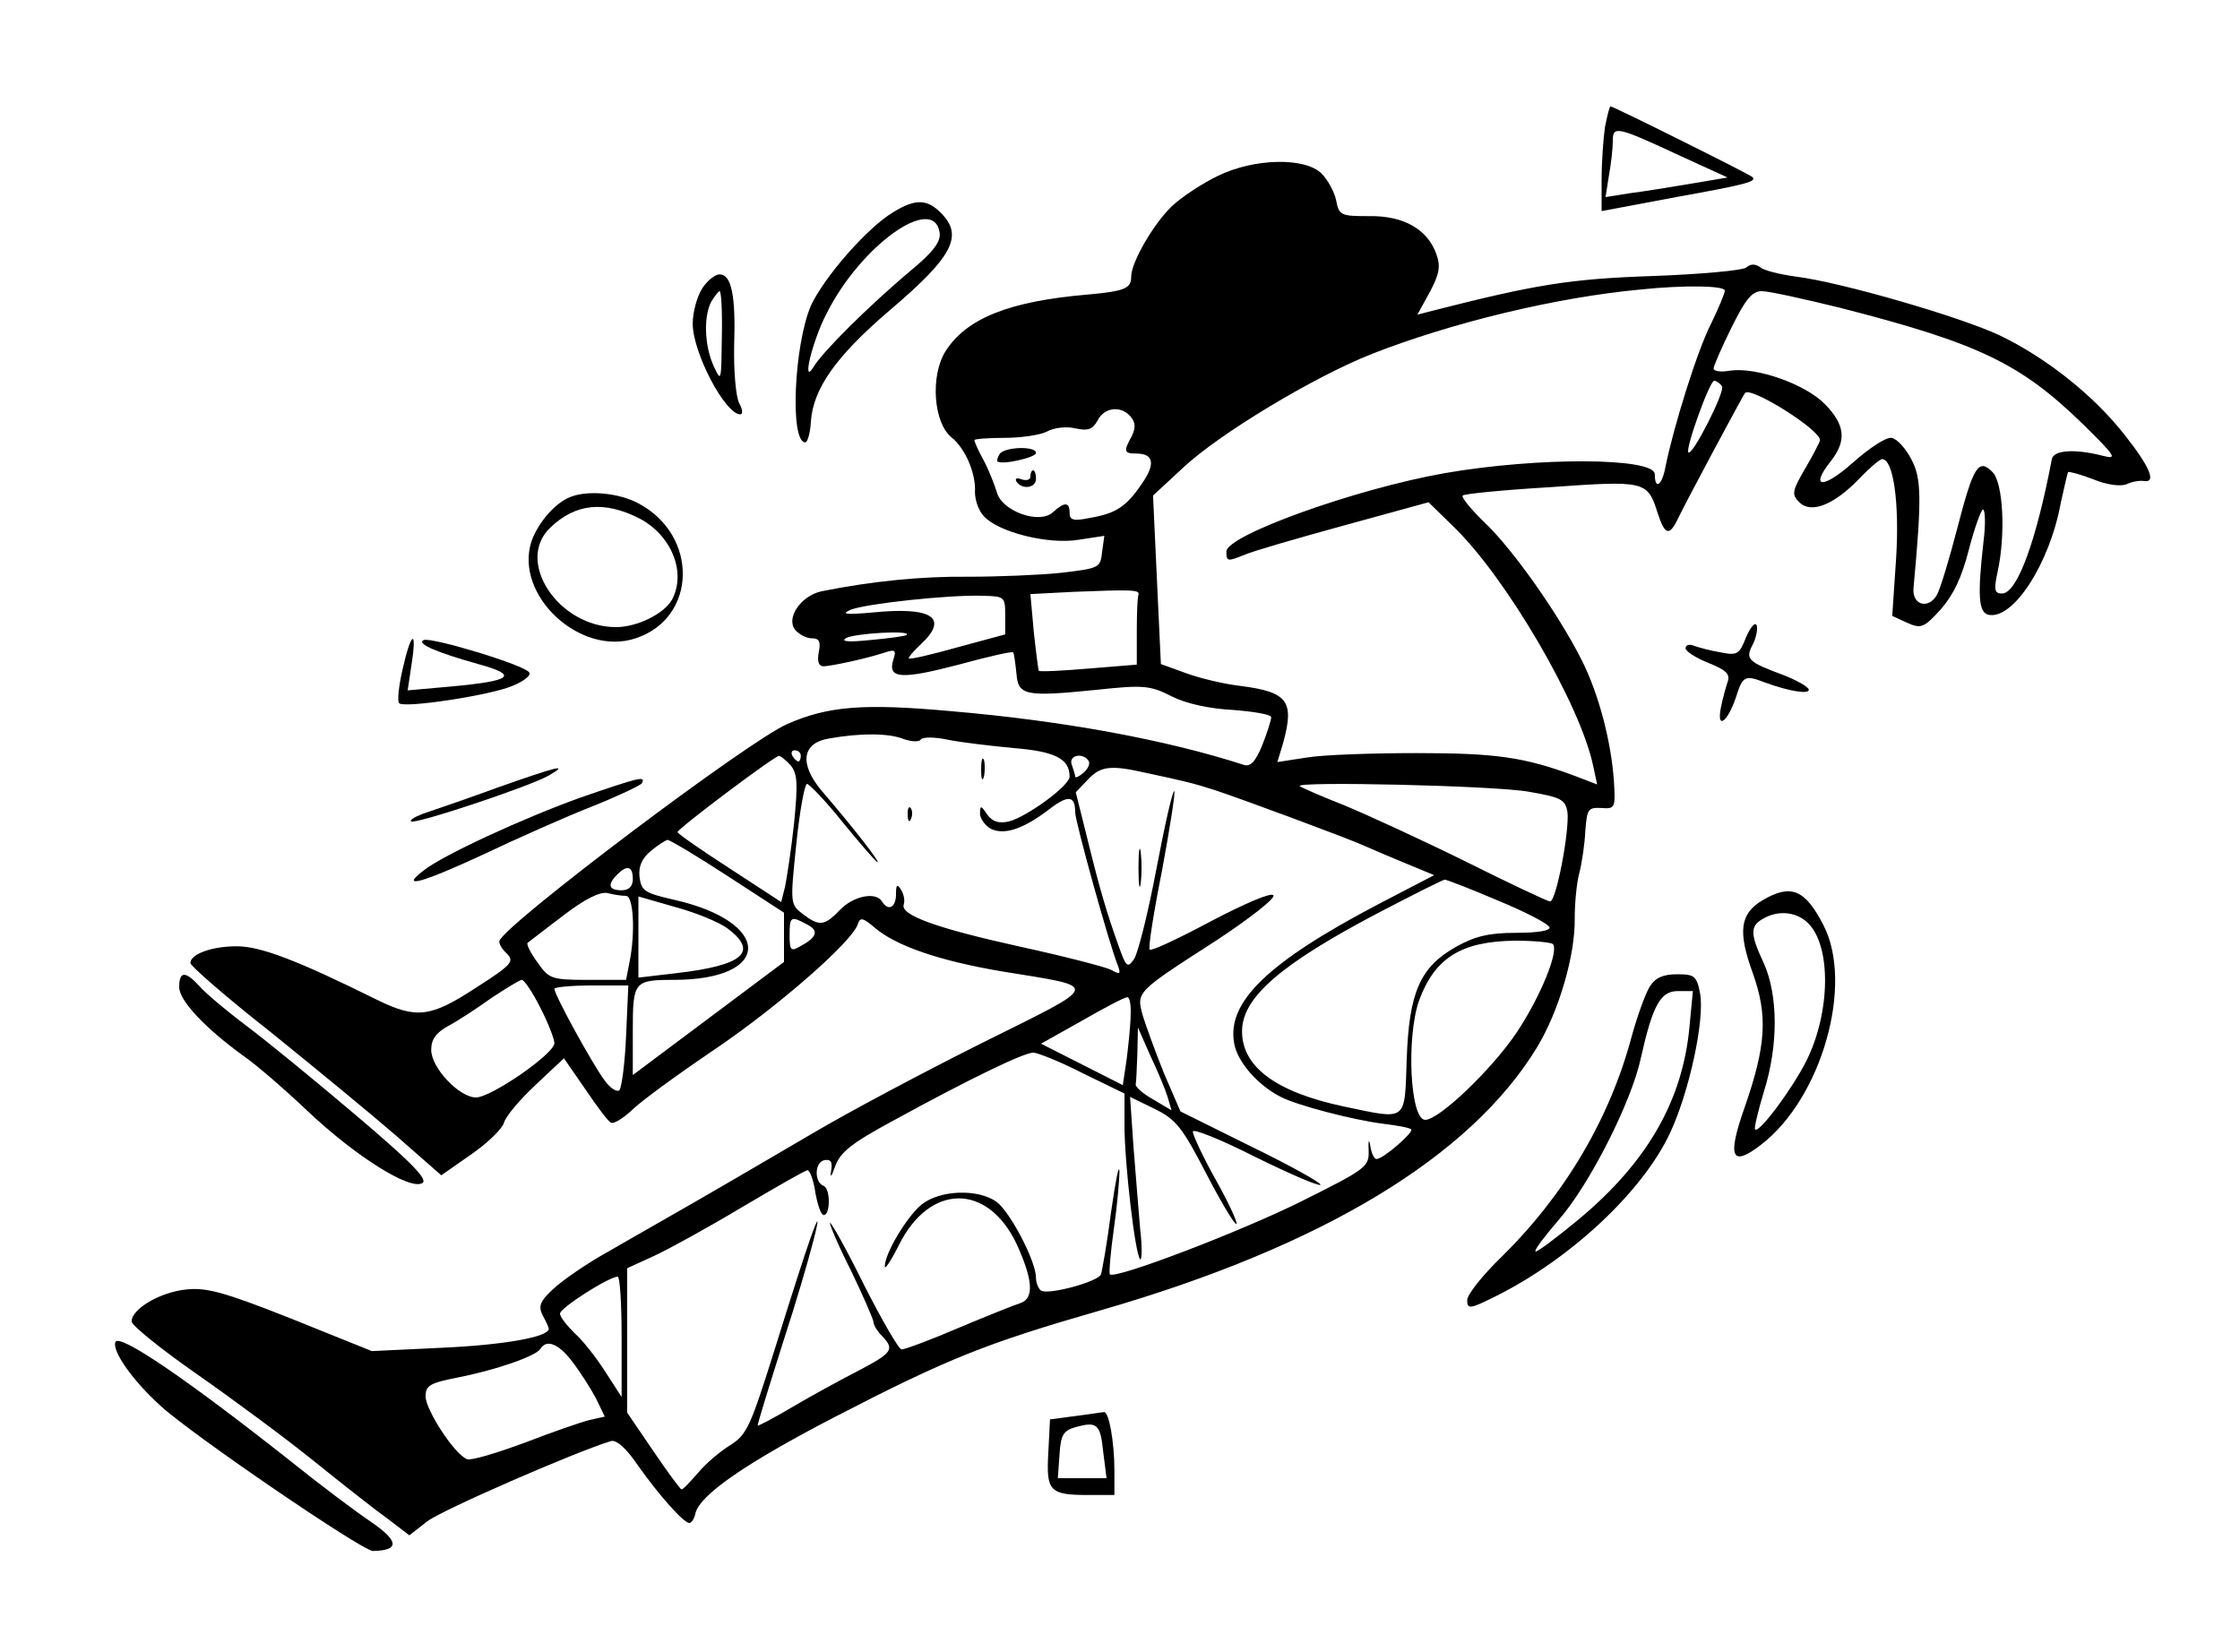 <?xml version="1.0" standalone="no"?>
<!DOCTYPE svg PUBLIC "-//W3C//DTD SVG 20010904//EN"
 "http://www.w3.org/TR/2001/REC-SVG-20010904/DTD/svg10.dtd">
<svg version="1.0" xmlns="http://www.w3.org/2000/svg"
 width="400pt" height="295pt" viewBox="0 0 400 295"
 preserveAspectRatio="xMidYMid meet">

<g transform="translate(0,295) scale(0.1,-0.1)"
fill="#000000" stroke="none">
<path d="M2866 2723 c-3 -21 -6 -63 -6 -94 l0 -56 133 25 c128 23 145 28 136
36 -5 5 -248 126 -253 126 -2 0 -6 -17 -10 -37z m138 -53 l81 -37 -65 -11
c-36 -6 -85 -14 -109 -17 l-44 -7 6 38 c4 22 7 49 7 62 0 28 6 27 124 -28z"/>
<path d="M2175 2636 c-27 -13 -64 -37 -82 -54 -32 -30 -73 -100 -73 -126 0
-21 -11 -26 -77 -32 -142 -12 -218 -43 -255 -102 -27 -44 -21 -127 11 -153 25
-20 44 -65 42 -98 0 -13 6 -33 16 -43 25 -28 114 -51 169 -42 l46 7 -4 -29
c-3 -28 -5 -29 -73 -37 -38 -4 -113 -7 -165 -7 -84 1 -173 -8 -263 -26 -37 -8
-64 -48 -47 -69 7 -8 20 -15 30 -15 13 0 16 -6 12 -25 -3 -17 0 -25 9 -25 16
1 73 13 107 24 21 7 23 5 17 -13 -10 -33 14 -35 117 -8 51 14 95 24 97 22 2
-2 4 -19 6 -37 3 -40 14 -43 143 -30 84 9 96 8 135 -12 26 -13 68 -22 110 -24
37 -3 67 -8 67 -13 0 -5 -7 -27 -16 -50 -12 -29 -21 -39 -33 -35 -139 45 -324
79 -524 96 -155 14 -218 9 -291 -23 -68 -29 -502 -356 -514 -387 -2 -4 4 -15
13 -23 14 -14 9 -20 -55 -61 -81 -53 -106 -56 -176 -22 -143 71 -209 96 -251
96 -45 0 -83 -14 -83 -30 0 -5 64 -61 143 -123 78 -63 179 -146 224 -185 l81
-71 53 37 c29 20 56 46 59 57 3 11 28 41 56 67 l51 48 38 -55 c21 -31 41 -58
46 -60 4 -3 21 7 37 22 16 16 82 64 147 108 114 77 248 194 257 225 4 12 9 11
29 -6 38 -33 116 -60 229 -79 177 -29 180 -20 -37 -128 -106 -53 -241 -125
-300 -160 -60 -35 -157 -92 -218 -127 -60 -34 -134 -77 -164 -94 -29 -17 -67
-43 -83 -58 -24 -22 -27 -31 -19 -47 6 -11 11 -22 11 -24 0 -15 -81 -29 -190
-34 l-126 -6 -144 58 c-121 48 -152 56 -188 52 -47 -5 -97 -35 -97 -57 0 -7
52 -49 115 -93 63 -44 158 -114 210 -156 52 -42 112 -89 133 -104 l38 -29 32
25 c26 20 262 123 327 143 10 4 28 -12 49 -43 39 -55 82 -103 92 -103 4 0 9 8
11 18 9 33 90 89 248 171 203 105 271 132 476 191 395 114 660 274 779 470 39
65 68 164 67 230 0 25 3 61 8 80 5 19 10 54 11 77 3 38 5 41 28 40 25 -2 26 0
23 48 -5 71 -27 156 -58 217 -42 83 -122 196 -172 244 -25 24 -43 46 -40 49 2
3 73 10 157 15 169 12 173 11 191 -46 13 -40 21 -42 36 -11 11 24 116 220 120
225 9 13 134 -65 134 -84 0 -3 -12 -26 -26 -50 -24 -41 -25 -47 -11 -61 21
-21 62 -5 108 43 18 19 36 34 40 34 20 0 31 -78 25 -176 l-7 -104 26 -12 c25
-11 30 -10 60 23 23 26 38 57 51 108 10 39 22 71 25 71 4 0 5 -26 1 -57 -11
-97 -9 -127 9 -131 44 -9 109 91 129 200 6 28 12 53 13 55 2 1 22 -4 45 -13
24 -10 48 -13 59 -9 10 5 24 7 31 6 23 -4 12 24 -33 81 -56 72 -141 139 -224
179 -70 33 -283 95 -364 105 -29 4 -58 11 -64 17 -9 6 -17 6 -25 -1 -7 -5 -83
-12 -168 -15 -146 -5 -208 -15 -392 -62 l-27 -7 22 40 c17 32 20 46 12 68 -16
45 -59 69 -120 68 -50 0 -54 1 -59 28 -3 15 -15 37 -26 48 -29 29 -119 28
-185 -4z m905 -205 c0 -5 -11 -31 -24 -58 -25 -48 -68 -187 -82 -257 -6 -33
-19 -42 -19 -13 0 30 -208 31 -375 2 -159 -28 -390 -111 -390 -140 0 -18 2
-18 32 -6 13 6 92 29 176 52 l153 42 45 -44 c94 -91 226 -317 249 -427 l7 -33
-39 15 c-91 34 -142 41 -283 41 -80 0 -168 -3 -197 -8 l-52 -8 10 33 c21 76 9
92 -76 103 -27 3 -70 13 -95 22 l-47 17 -7 150 -7 151 54 50 c64 60 233 162
337 203 143 56 329 101 480 115 77 8 150 7 150 -2z m207 -31 c246 -63 321 -99
432 -207 59 -58 63 -64 36 -57 -51 13 -88 10 -91 -6 -28 -147 -62 -240 -89
-240 -13 0 -15 6 -8 38 15 68 10 160 -9 179 -25 25 -34 11 -63 -101 -14 -54
-30 -107 -36 -118 -15 -27 -45 -19 -42 12 15 163 14 196 -4 230 -10 19 -25 36
-35 38 -9 2 -40 -18 -69 -44 -54 -48 -78 -46 -40 2 29 37 26 65 -10 102 -35
36 -123 67 -170 60 -16 -3 -29 -1 -29 4 0 4 14 37 32 73 25 51 37 65 54 65 13
0 76 -14 141 -30z m-212 -140 c6 -9 -53 -125 -60 -118 -6 6 38 128 46 128 4 0
11 -5 14 -10z m-1056 -54 c9 -11 9 -20 2 -35 -15 -27 -14 -31 8 -31 31 0 35
-18 10 -54 -28 -41 -46 -53 -93 -61 -29 -6 -36 -4 -36 9 0 20 -9 20 -30 1 -24
-22 -91 2 -100 36 -4 13 -14 39 -23 56 -10 18 -17 34 -17 37 0 2 24 4 53 4 30
0 64 5 76 11 12 7 35 10 51 6 23 -5 31 -2 40 14 12 24 42 27 59 7z m14 -318
c-2 -5 -3 -34 -3 -67 l0 -58 -86 -7 c-47 -4 -87 -6 -89 -4 -1 2 -5 33 -9 70
l-6 67 77 4 c101 4 119 4 116 -5z m-238 -37 l0 -34 -85 -23 c-46 -13 -85 -22
-87 -20 -2 1 8 13 22 26 50 47 19 67 -88 56 -47 -4 -56 -3 -38 5 28 11 176 27
236 25 39 -1 40 -2 40 -35z m-176 -35 c-2 -2 -31 -6 -64 -9 -39 -4 -54 -3 -45
3 14 9 119 15 109 6z m-5 -186 c14 -5 28 -5 30 -1 3 5 25 5 48 0 24 -5 77 -11
118 -15 74 -6 100 -19 100 -51 0 -16 -75 -71 -108 -80 -18 -4 -29 -1 -39 12
-11 17 -13 17 -13 2 0 -9 9 -21 19 -27 24 -12 58 -1 105 35 34 26 46 24 46 -6
0 -16 60 -233 76 -273 6 -16 4 -17 -12 -8 -10 5 -83 24 -161 41 -150 33 -217
57 -209 76 2 7 0 18 -5 26 -7 11 -9 9 -9 -8 0 -24 -14 -31 -25 -13 -11 18 -51
10 -75 -15 -28 -29 -37 -30 -67 -7 -22 17 -22 19 -11 125 6 59 15 107 19 107
4 0 34 -31 65 -70 31 -38 59 -70 61 -70 5 0 -44 63 -100 128 -40 48 -35 85 13
93 56 10 107 10 134 -1z m-184 -30 c0 -5 -2 -10 -4 -10 -3 0 -8 5 -11 10 -3 6
-1 10 4 10 6 0 11 -4 11 -10z m-18 -17 c12 -15 13 -32 6 -103 -5 -47 -13 -98
-16 -113 l-7 -28 -92 60 c-51 33 -93 62 -93 65 0 6 173 136 181 136 3 0 13 -8
21 -17z m532 8 c3 -5 -1 -14 -9 -21 -8 -7 -15 -10 -15 -7 0 3 -3 12 -6 21 -7
17 20 23 30 7z m101 -21 c70 -15 87 -19 124 -31 46 -15 240 -87 266 -99 11 -5
44 -19 73 -31 l53 -22 -100 -52 c-198 -104 -271 -175 -257 -249 6 -33 42 -74
83 -95 29 -15 128 -41 183 -48 25 -3 47 -7 50 -10 5 -5 -50 -53 -62 -53 -4 0
-9 10 -11 23 -2 14 -4 11 -3 -8 1 -29 -5 -33 -119 -90 -108 -54 -333 -140
-343 -131 -2 2 1 39 7 81 6 42 10 88 10 103 -1 15 -7 -18 -15 -73 -7 -55 -16
-105 -18 -111 -5 -13 -93 -37 -107 -29 -5 4 -9 14 -9 23 0 30 -47 119 -71 136
-33 23 -100 21 -133 -5 -26 -21 -66 -87 -66 -111 0 -6 11 10 25 38 55 111 159
112 211 1 28 -62 31 -95 7 -104 -10 -3 -60 -23 -110 -44 -51 -22 -97 -39 -103
-39 -5 0 -35 52 -67 115 -31 63 -59 113 -61 111 -1 -2 15 -41 38 -86 22 -46
40 -87 40 -92 0 -5 7 -16 15 -24 23 -24 19 -30 -44 -63 -33 -17 -86 -46 -118
-65 -32 -19 -59 -33 -60 -32 -1 1 20 69 46 151 47 144 81 278 47 180 -8 -22
-36 -109 -62 -193 -44 -140 -50 -154 -80 -173 -18 -11 -44 -33 -58 -50 -14
-16 -26 -29 -29 -29 -2 0 -25 31 -50 68 l-47 69 0 129 0 129 48 22 c26 12 97
51 157 87 61 36 113 66 117 66 4 0 11 -18 14 -40 4 -22 10 -40 15 -40 12 0 12
47 0 52 -17 6 -17 42 1 46 12 2 15 -3 12 -20 -2 -13 1 -9 7 8 9 26 29 42 103
82 135 74 234 122 251 122 8 0 48 -16 89 -37 l74 -36 0 -56 c0 -69 19 -231 28
-240 3 -3 4 21 0 54 -3 33 -8 100 -12 148 l-6 88 43 -21 c39 -19 50 -33 93
-116 27 -52 51 -92 54 -90 2 3 -14 38 -37 79 -23 41 -41 80 -41 86 0 6 50 -14
111 -45 61 -30 114 -53 117 -50 2 3 -53 34 -123 68 l-127 63 -29 67 c-15 37
-32 84 -38 103 -12 44 -14 42 132 136 59 39 105 75 101 80 -3 6 -50 -14 -111
-46 -58 -31 -107 -54 -110 -51 -3 2 7 66 22 141 14 76 24 139 22 142 -3 2 -17
-60 -32 -139 -15 -79 -33 -151 -40 -161 -12 -17 -14 -14 -28 25 -21 59 -33 99
-56 193 l-20 80 21 22 c23 25 41 27 103 13z m685 -34 c58 -10 65 -14 69 -36 4
-33 -20 -160 -31 -160 -4 0 -72 32 -150 71 -79 39 -177 84 -218 101 -41 16
-77 32 -79 34 -10 9 349 1 409 -10z m-1430 -151 l100 -65 0 -44 0 -44 -135
-101 -135 -101 0 79 c0 88 2 91 73 91 177 0 177 103 1 143 -53 12 -59 16 -62
41 -2 18 4 33 20 46 13 11 26 19 30 20 4 0 53 -29 108 -65z m-170 -5 c0 -13
-7 -20 -20 -20 -23 0 -26 10 -8 28 18 18 28 15 28 -8z m1544 -38 c49 -20 91
-42 93 -48 2 -6 -20 -10 -60 -10 -48 0 -73 -6 -107 -25 -64 -36 -84 -81 -88
-201 -4 -113 2 -108 -113 -84 -122 26 -183 72 -181 137 2 59 71 118 242 208
63 33 117 60 120 60 3 0 45 -16 94 -37z m-1556 8 c13 0 17 -65 6 -119 l-6 -31
-69 0 c-64 0 -69 2 -89 31 -12 16 -20 32 -18 35 3 2 32 25 64 49 39 30 66 43
79 40 11 -3 26 -5 33 -5z m181 -58 c56 -42 29 -66 -91 -80 l-68 -8 0 72 0 73
66 -19 c37 -10 78 -27 93 -38z m142 7 c22 -11 18 -23 -12 -39 -17 -10 -19 -7
-19 20 0 33 2 35 31 19z m1332 -35 c11 -12 -21 -92 -64 -157 -44 -66 -139
-157 -164 -157 -27 0 -34 147 -11 213 28 76 75 106 172 107 33 0 63 -3 67 -6z
m-1808 -114 c14 -27 25 -56 25 -63 0 -19 -113 -97 -140 -97 -30 0 -80 53 -80
85 0 19 9 31 31 43 17 9 52 32 77 50 26 17 50 32 54 32 4 0 19 -22 33 -50z
m153 -50 c-2 -49 -8 -93 -12 -97 -4 -4 -16 3 -26 17 -20 26 -90 153 -90 164 0
3 30 6 66 6 l66 0 -4 -90z m901 38 c0 -18 -4 -54 -7 -79 l-7 -47 -73 37 -73
37 73 41 c40 23 76 42 81 42 4 1 7 -14 6 -31z m66 -147 l7 -24 -32 19 c-18 10
-32 22 -32 27 1 4 2 28 3 55 l1 47 22 -50 c13 -27 27 -61 31 -74z m-975 -428
l0 -108 -29 45 c-16 25 -40 56 -55 69 -14 14 -26 29 -26 35 0 10 86 65 103 66
4 0 7 -48 7 -107z m-88 -45 c14 -18 33 -48 42 -65 l16 -33 -27 -6 c-16 -4 -68
-22 -117 -41 -49 -18 -95 -32 -102 -29 -22 8 -74 88 -74 112 0 20 8 24 58 34
67 13 139 38 147 51 11 18 33 9 57 -23z"/>
<path d="M1785 2139 c-4 -6 -5 -12 -4 -13 8 -7 69 7 69 15 0 13 -57 11 -65 -2z"/>
<path d="M1840 2099 c0 -6 -7 -8 -16 -5 -8 3 -12 2 -9 -4 10 -15 35 -12 35 5
0 8 -2 15 -5 15 -3 0 -5 -5 -5 -11z"/>
<path d="M1752 1575 c0 -16 2 -22 5 -12 2 9 2 23 0 30 -3 6 -5 -1 -5 -18z"/>
<path d="M1621 1494 c0 -11 3 -14 6 -6 3 7 2 16 -1 19 -3 4 -6 -2 -5 -13z"/>
<path d="M2033 1400 c0 -30 2 -43 4 -27 2 15 2 39 0 55 -2 15 -4 2 -4 -28z"/>
<path d="M1595 2571 c-47 -28 -124 -117 -147 -167 -30 -70 -38 -244 -10 -244
4 0 9 17 10 37 4 59 45 117 141 199 113 96 132 133 91 174 -25 25 -46 25 -85
1z m83 -37 c2 -16 -12 -35 -55 -70 -71 -60 -154 -142 -170 -169 -22 -36 -3 45
23 95 61 122 192 215 202 144z"/>
<path d="M1254 2435 c-9 -14 -17 -42 -17 -63 0 -52 58 -162 85 -162 5 0 4 9
-2 20 -6 11 -10 58 -9 103 3 90 -5 127 -26 127 -8 0 -22 -11 -31 -25z m35 -87
c-1 -79 -1 -81 -14 -53 -17 36 -19 89 -5 116 6 10 13 19 15 19 3 0 5 -37 4
-82z"/>
<path d="M1020 2063 c-28 -10 -59 -46 -71 -80 -31 -96 87 -206 186 -173 110
36 113 184 5 241 -33 18 -88 24 -120 12z m122 -39 c57 -30 84 -96 58 -145 -14
-25 -62 -49 -100 -49 -103 0 -181 118 -117 178 45 43 96 48 159 16z"/>
<path d="M3118 1812 c-12 -31 -16 -33 -46 -27 -18 3 -40 9 -48 12 -8 3 -14 1
-14 -5 0 -5 18 -17 41 -26 32 -13 39 -20 34 -34 -3 -9 -9 -30 -12 -46 -8 -40
12 -26 27 19 12 38 16 40 52 26 44 -16 78 -21 78 -13 0 5 -21 17 -47 27 -62
23 -67 28 -53 54 6 12 9 27 7 34 -3 7 -11 -3 -19 -21z"/>
<path d="M719 1755 c-7 -30 -10 -58 -6 -61 9 -9 162 14 202 31 20 8 34 19 30
24 -7 13 -173 63 -188 58 -15 -6 22 -22 97 -43 73 -20 61 -30 -48 -40 l-78 -7
7 47 c10 64 -1 58 -16 -9z"/>
<path d="M890 1544 c-52 -19 -110 -39 -128 -45 -18 -6 -31 -13 -28 -16 6 -6
211 62 246 82 38 22 15 16 -90 -21z"/>
<path d="M1035 1525 c-100 -36 -244 -102 -279 -130 -43 -33 -3 -22 105 28 63
30 151 69 197 87 45 18 85 37 88 41 8 14 -4 11 -111 -26z"/>
<path d="M3147 1342 c-40 -24 -44 -56 -17 -130 27 -76 24 -129 -15 -241 -31
-88 -23 -106 29 -66 109 83 167 287 112 393 -33 64 -58 74 -109 44z m82 -41
c41 -41 40 -158 -3 -245 -25 -50 -85 -131 -92 -123 -2 1 5 32 16 68 26 83 25
171 0 228 -25 53 -25 67 -2 80 27 16 60 13 81 -8z"/>
<path d="M320 1187 c0 -24 46 -73 115 -123 22 -15 74 -60 115 -99 86 -81 182
-141 204 -128 11 6 -18 36 -117 120 -73 62 -161 134 -197 161 -36 27 -74 59
-84 71 -25 27 -36 27 -36 -2z"/>
<path d="M2946 1188 c-8 -13 -22 -52 -32 -88 -39 -147 -119 -283 -233 -395
-34 -33 -61 -67 -61 -77 0 -17 5 -16 53 8 133 67 260 186 309 290 35 75 62
202 54 249 -6 32 -10 35 -41 35 -25 0 -39 -6 -49 -22z m71 -71 c-12 -132 -75
-242 -197 -344 -41 -34 -76 -60 -78 -58 -3 2 17 28 42 57 54 62 129 209 146
288 21 94 35 120 66 120 l27 0 -6 -63z"/>
<path d="M206 553 c-6 -16 31 -69 81 -114 54 -50 360 -259 379 -259 47 1 47
17 -2 51 -27 18 -91 66 -142 107 -187 148 -310 232 -316 215z"/>
<path d="M1920 421 l-45 -6 -3 -59 c-4 -69 2 -76 71 -76 l47 0 0 44 c0 51 -10
107 -19 104 -3 0 -26 -4 -51 -7z m50 -64 l6 -47 -44 0 -43 0 3 42 c2 35 7 43
28 49 39 11 45 6 50 -44z"/>
</g>
</svg>
